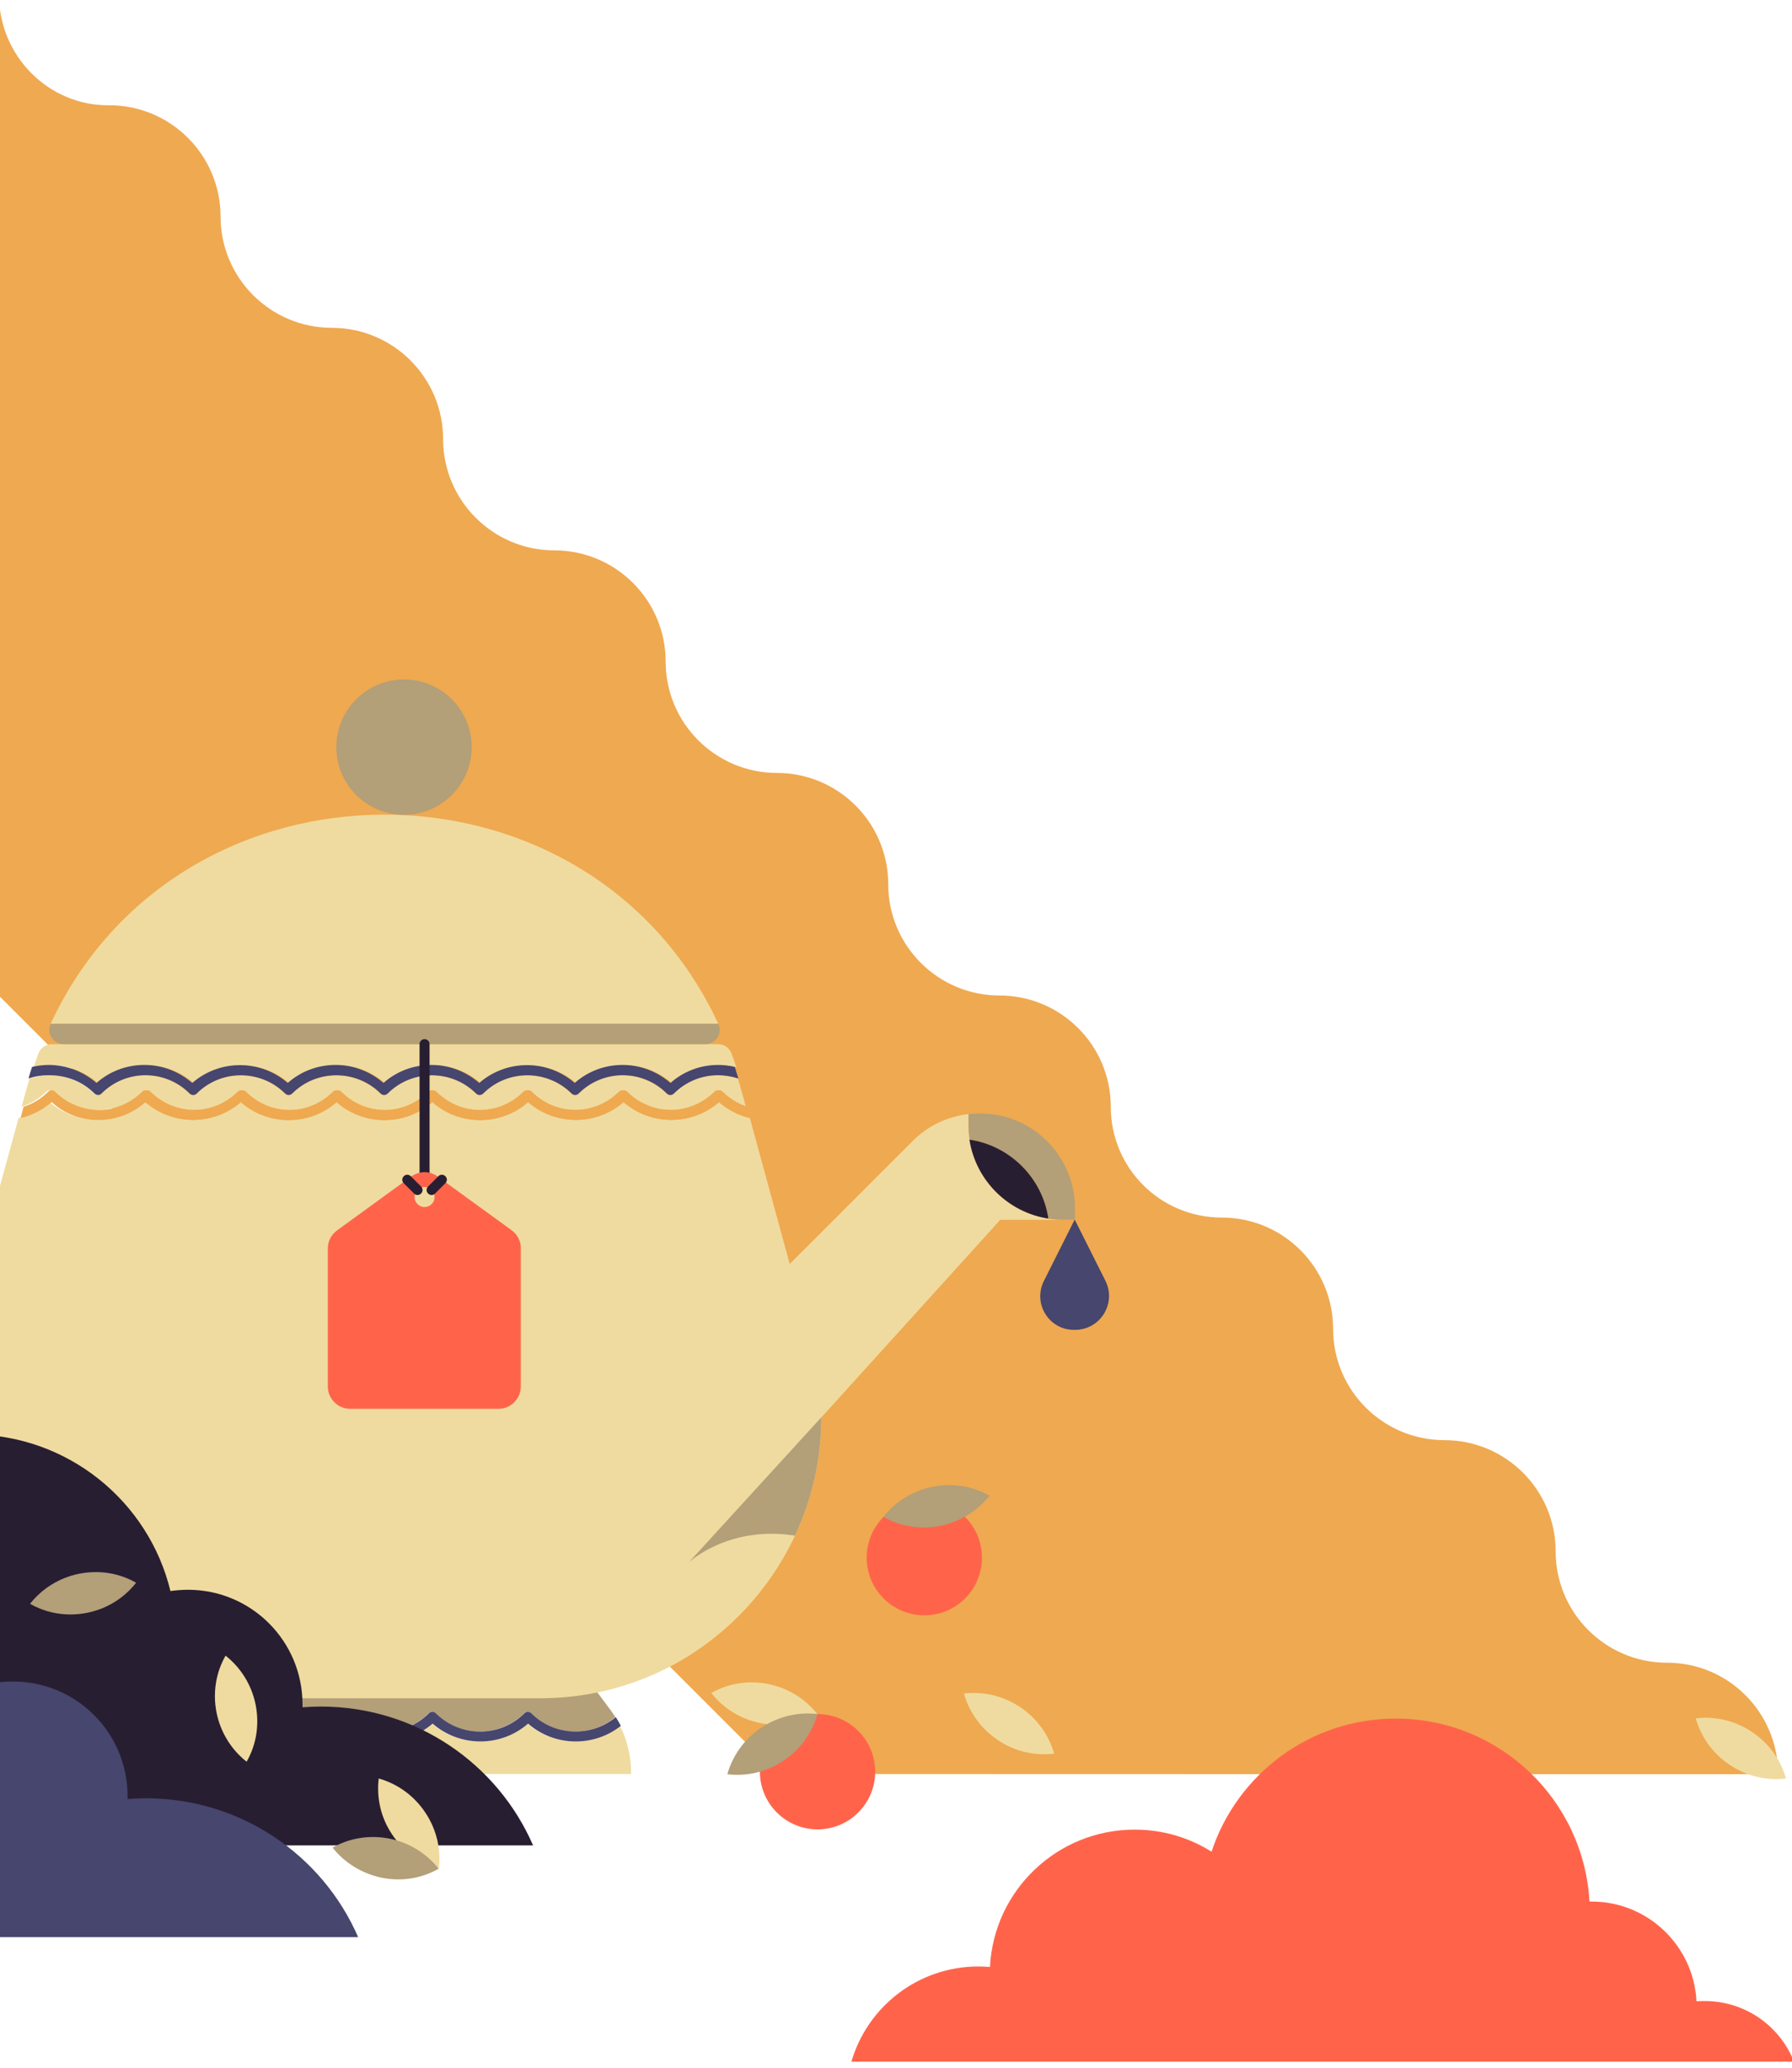 <svg id="pot" xmlns="http://www.w3.org/2000/svg" viewBox="0 0 715 825"><path id="yellow-bush_1_" fill="#EFA950" d="M665.1 663.4c-24.5 0-44.4-19.9-44.4-44.4s-19.9-44.4-44.4-44.4-44.4-19.9-44.4-44.4-19.9-44.4-44.4-44.4-44.3-19.7-44.3-44.2-19.9-44.4-44.4-44.4-44.4-19.9-44.4-44.4-19.9-44.4-44.4-44.4-44.4-19.9-44.4-44.4-19.9-44.4-44.4-44.4-44.4-19.9-44.4-44.4-19.9-44.4-44.4-44.4S88 110.9 88 86.4 68.1 42 43.6 42c-24.1.3-44-19.6-44-44.1v399.4l310.5 310.5 399.4.1c-.1-24.7-19.9-44.5-44.4-44.5z"/><g id="tea-pot"><path fill="#EFDB9F" d="M210.5 687.7c-10.9 9.5-27.2 9.5-38.1 0-5.4 4.8-12.2 7.1-19.1 7.1s-13.6-2.4-19.1-7.1c-10.9 9.5-27.2 9.5-38.1 0-10.5 9.2-26.1 9.5-37 .9-2.9 5.8-4.4 12.2-4.4 18.8v.4h197.1v-.4c0-6.6-1.5-13-4.4-18.8-10.7 8.6-26.3 8.3-36.9-.9z"/><path fill="#B39F78" d="M94.8 683.6c.8-.8 2-.8 2.8 0 9.7 9.7 25.5 9.7 35.3 0 .8-.8 2-.8 2.8 0 9.7 9.7 25.5 9.7 35.3 0 .8-.8 2-.8 2.8 0 9.7 9.7 25.5 9.7 35.3 0 .8-.8 2-.8 2.8 0 9.2 9.2 23.8 9.7 33.6 1.5-.6-.9-1.2-1.9-1.9-2.8l-9.1-12.2H72.2l-9.1 12.2c-.7.9-1.3 1.8-1.9 2.8 9.8 8.2 24.4 7.6 33.6-1.5z"/><path fill="#46466E" d="M212 683.6c-.8-.8-2-.8-2.8 0-9.7 9.7-25.5 9.7-35.3 0-.8-.8-2-.8-2.8 0-9.7 9.7-25.5 9.7-35.3 0-.8-.8-2-.8-2.8 0-9.7 9.7-25.5 9.7-35.3 0-.8-.8-2-.8-2.8 0-9.2 9.2-23.8 9.7-33.6 1.5-.7 1.1-1.4 2.3-2 3.5 10.9 8.6 26.5 8.3 37-.9 10.9 9.5 27.2 9.5 38.1 0 5.4 4.8 12.2 7.1 19.1 7.1s13.6-2.4 19.1-7.1c10.9 9.5 27.2 9.5 38.1 0 10.5 9.2 26.1 9.5 37 .9-.6-1.2-1.3-2.4-2-3.5-9.9 8.2-24.6 7.6-33.7-1.5z"/><path fill="#EFDB9F" d="M323.7 535.8s-9.6-35.2-24.5-89.7c-4.6-1.1-8.8-3.2-12.4-6.4-10.9 9.5-27.2 9.5-38.1 0-10.9 9.5-27.2 9.5-38.1 0-5.3 4.6-12 7.2-19.1 7.2s-13.8-2.5-19.1-7.2c-5.3 4.6-12 7.2-19.1 7.2s-13.8-2.5-19.1-7.2c-5.3 4.6-12 7.2-19.1 7.2s-13.8-2.5-19.1-7.2c-10.9 9.5-27.2 9.5-38.1 0-10.9 9.5-27.2 9.5-38.1 0-3.6 3.1-7.8 5.3-12.4 6.4l-24.5 89.7c-19.3 71.4 34.5 141.8 108.5 141.8h124c74 0 127.8-70.4 108.3-141.8zM21.4 435.6c9.7 9.7 25.5 9.7 35.3 0 .8-.8 2-.8 2.8 0 9.7 9.7 25.5 9.7 35.3 0 .8-.8 2.1-.8 2.8 0 4.7 4.7 11 7.3 17.6 7.3s12.9-2.6 17.6-7.3c.8-.8 2.1-.8 2.8 0 4.7 4.7 11 7.3 17.6 7.3s12.9-2.6 17.6-7.3c.8-.8 2.1-.8 2.8 0 4.7 4.7 11 7.3 17.6 7.3s12.9-2.6 17.6-7.3c.8-.8 2.1-.8 2.8 0 9.7 9.7 25.5 9.7 35.3 0 .8-.8 2-.8 2.8 0 9.7 9.7 25.5 9.7 35.3 0 .8-.8 2-.8 2.8 0 2.8 2.8 6.1 4.8 9.8 6-.7-2.6-1.4-5.2-2.2-7.9-.3-1.1-.6-2.3-1-3.4-2.6-.9-5.3-1.3-8.1-1.3-6.7 0-12.9 2.6-17.6 7.3-.4.4-.9.6-1.4.6s-1-.2-1.4-.6c-4.7-4.7-11-7.3-17.6-7.3s-12.9 2.6-17.6 7.3c-.8.8-2.1.8-2.8 0-9.7-9.7-25.5-9.7-35.3 0-.8.8-2 .8-2.8 0-9.7-9.7-25.5-9.7-35.3 0-.8.8-2 .8-2.8 0-9.7-9.7-25.5-9.7-35.3 0-.8.8-2 .8-2.8 0-9.7-9.7-25.5-9.7-35.3 0-.8.8-2.1.8-2.8 0-4.7-4.7-11-7.3-17.6-7.3s-12.9 2.6-17.6 7.3c-.8.8-2.1.8-2.8 0-4.7-4.7-11-7.3-17.6-7.3-2.8 0-5.5.5-8.1 1.3-.3 1.1-.7 2.3-1 3.4l-2.2 7.9c3.6-1.2 7-3.2 9.8-6 1-.8 2.3-.8 3 0z"/><path fill="#EFDB9F" d="M39.1 432.2c5.3-4.6 12-7.2 19.1-7.2s13.8 2.5 19.1 7.2c10.9-9.5 27.2-9.5 38.1 0 5.3-4.6 12-7.2 19.1-7.2 7.1 0 13.8 2.5 19.1 7.2 5.3-4.6 12-7.2 19.1-7.2s13.8 2.5 19.1 7.2c10.9-9.5 27.2-9.5 38.1 0 5.3-4.6 12-7.2 19.1-7.2s13.8 2.5 19.1 7.2c5.3-4.6 12-7.2 19.1-7.2 2.3 0 4.5.3 6.6.8-.6-1.8-1.2-3.6-1.9-5.4-.8-2.3-3-3.8-5.4-3.8H20.7c-2.4 0-4.6 1.5-5.4 3.8-.6 1.8-1.3 3.6-1.9 5.4 2.1-.5 4.4-.8 6.6-.8 7.1 0 13.8 2.5 19.1 7.2z"/><path fill="#46466E" d="M37.7 436.3c.8.8 2.1.8 2.8 0 4.7-4.7 11-7.3 17.6-7.3s12.9 2.6 17.6 7.3c.8.8 2.1.8 2.8 0 9.7-9.7 25.5-9.7 35.3 0 .8.8 2 .8 2.8 0 9.7-9.7 25.5-9.7 35.3 0 .8.8 2 .8 2.8 0 9.7-9.7 25.5-9.7 35.3 0 .8.8 2 .8 2.8 0 9.7-9.7 25.5-9.7 35.3 0 .8.8 2.1.8 2.8 0 4.7-4.7 11-7.3 17.6-7.3s12.9 2.6 17.6 7.3c.4.4.9.6 1.4.6s1-.2 1.4-.6c4.7-4.7 11-7.3 17.6-7.3 2.8 0 5.5.5 8.1 1.3-.5-1.5-.9-3.1-1.4-4.6-2.1-.5-4.4-.8-6.6-.8-7.1 0-13.8 2.5-19.1 7.2-5.3-4.6-12-7.2-19.1-7.2s-13.8 2.5-19.1 7.2c-10.9-9.5-27.2-9.5-38.1 0-5.3-4.6-12-7.2-19.1-7.2s-13.8 2.5-19.1 7.2c-5.3-4.6-12-7.2-19.1-7.2s-13.8 2.5-19.1 7.2c-10.9-9.5-27.2-9.5-38.1 0-5.3-4.6-12-7.2-19.1-7.2s-13.8 2.5-19.1 7.2c-5.3-4.6-12-7.2-19.1-7.2-2.3 0-4.5.3-6.6.8-.5 1.5-1 3-1.4 4.6 2.6-.9 5.3-1.3 8.1-1.3 7.2 0 13.5 2.6 18.2 7.3z"/><path fill="#EFA950" d="M58.1 439.7c10.9 9.5 27.2 9.5 38.1 0 5.3 4.6 12 7.2 19.1 7.2s13.8-2.5 19.1-7.2c5.3 4.6 12 7.2 19.1 7.2s13.8-2.5 19.1-7.2c5.3 4.6 12 7.2 19.1 7.2s13.8-2.5 19.1-7.2c10.9 9.5 27.2 9.5 38.1 0 10.9 9.5 27.2 9.5 38.1 0 3.6 3.1 7.8 5.3 12.4 6.4l-1.2-4.5c-3.6-1.2-7-3.2-9.8-6-.8-.8-2-.8-2.8 0-9.7 9.7-25.5 9.7-35.3 0-.8-.8-2-.8-2.8 0-9.7 9.7-25.5 9.7-35.3 0-.8-.8-2.1-.8-2.8 0-4.7 4.7-11 7.3-17.6 7.3s-12.9-2.6-17.6-7.3c-.8-.8-2.1-.8-2.8 0-4.7 4.7-11 7.3-17.6 7.3s-12.9-2.6-17.6-7.3c-.8-.8-2.1-.8-2.8 0-4.7 4.7-11 7.3-17.6 7.3s-12.9-2.6-17.6-7.3c-.8-.8-2.1-.8-2.8 0-9.7 9.7-25.5 9.7-35.3 0-.8-.8-2-.8-2.8 0-9.7 9.7-25.5 9.7-35.3 0-.8-.8-2-.8-2.8 0-2.8 2.8-6.1 4.8-9.8 6l-1.2 4.5c4.6-1.1 8.8-3.2 12.4-6.4 10.3 9.6 26.7 9.6 37.5 0z"/><g><path fill="#EFDB9F" d="M286.6 408.5c-51.6-111.3-214.8-111.3-266.4 0h266.4z"/><path fill="#B39F78" d="M25.5 416.6h255.9c4.2 0 7-4.3 5.2-8.1H20.2c-1.8 3.8 1.1 8.1 5.3 8.1z"/></g><g><path fill="#EFDB9F" d="M386.4 449v-4.5c-8.4 1-16.3 4.7-22.3 10.8l-70 70H288c-31 0-57.3 22.7-62 53.3l-2.3 15.3c-4.7 31 33.7 49.2 54.8 26l120.6-133.2H424c-20.8-.1-37.6-16.9-37.6-37.7z"/><path fill="#B39F78" d="M391.2 444.3h-.5c-1.4 0-2.8.1-4.2.2v4.5c0 1.9.1 3.8.4 5.7 16.2 2.5 29 15.3 31.5 31.5 1.8.3 3.7.4 5.7.4h4.8v-4.8c-.2-20.7-17-37.5-37.7-37.5z"/><path fill="#281E32" d="M386.8 454.7c2.5 16.2 15.3 29 31.5 31.5-2.4-16.2-15.3-29.1-31.5-31.5z"/></g><g id="tea-bag"><path fill="#281E32" d="M169.4 472.7c-1.1 0-2-.9-2-2v-54.1c0-1.1.9-2 2-2s2 .9 2 2v54.1c0 1.1-.9 2-2 2z"/><path fill="#FF644B" d="M204.2 490.9l-29.6-21.5c-3.1-2.3-7.3-2.3-10.5 0l-29.6 21.5c-2.3 1.7-3.7 4.3-3.7 7.2v55.1c0 4.9 4 8.9 8.9 8.9h59.2c4.9 0 8.9-4 8.9-8.9v-55.1c.1-2.8-1.3-5.5-3.6-7.2zm-34.8-9.3c-2.2 0-4-1.8-4-4s1.8-4 4-4 4 1.8 4 4-1.8 4-4 4z"/><path fill="#281E32" d="M172.2 476.8c-.5 0-1-.2-1.4-.6-.8-.8-.8-2 0-2.8l4.1-4.1c.8-.8 2-.8 2.8 0s.8 2 0 2.8l-4.1 4.1c-.4.4-.9.6-1.4.6zM166.6 476.8c-.5 0-1-.2-1.4-.6l-4.1-4.1c-.8-.8-.8-2 0-2.8s2-.8 2.8 0l4.1 4.1c.8.8.8 2 0 2.8-.4.4-.9.6-1.4.6z"/></g><path id="shadow" fill="#B39F78" d="M327.7 565.5l-52.9 57.9s15.8-14.9 42.4-10.7c6.8-14.5 10.5-30.6 10.5-47.2z"/><path id="drop" fill="#46466E" d="M428.9 530.6h-.4c-10 0-16.5-10.5-12-19.5l12.3-24.5 12.3 24.5c4.4 9-2.1 19.5-12.2 19.5z"/><circle fill="#B39F78" cx="161.2" cy="298.1" r="27"/></g><path id="ink-bush_1_" fill="#281E32" d="M128 680.9c-2.5 0-4.9.1-7.3.3V680c0-25.2-20.4-45.7-45.7-45.7-2.4 0-4.7.2-7 .5-8.7-35.9-41.1-62.5-79.7-62.5-45.3 0-82 36.7-82 82v82h306.4c-14.2-32.7-46.8-55.4-84.7-55.4z"/><path id="purple-bush" fill="#46466E" d="M58.2 717.5c-2.5 0-4.9.1-7.3.3v-1.2c0-25.2-20.4-45.7-45.7-45.7-2.4 0-4.7.2-7 .5-8.7-35.9-41.1-62.5-79.7-62.5-45.3 0-82 36.7-82 82v82h306.4c-14.2-32.7-46.8-55.4-84.7-55.4z"/><g id="cherry_3_"><circle fill="#FF644B" cx="326.2" cy="706.9" r="23"/><path fill="#EFDB9F" d="M303.4 687.5c8.1 1.6 16.1.2 22.7-3.6-4.7-6-11.6-10.4-19.6-12-8.1-1.6-16.1-.2-22.7 3.6 4.7 6 11.6 10.4 19.6 12z"/><path fill="#B39F78" d="M312.6 702.5c6.9-4.6 11.5-11.2 13.6-18.6-7.6-.9-15.5.8-22.4 5.4-6.9 4.6-11.5 11.2-13.6 18.6 7.6.9 15.6-.8 22.4-5.4z"/></g><g id="cherry"><circle fill="#FF644B" cx="368.8" cy="621.5" r="23"/><path fill="#B39F78" d="M375.2 608.8c-8.1 1.6-16.1.2-22.7-3.6 4.7-6 11.6-10.4 19.6-12 8.1-1.6 16.1-.2 22.7 3.6-4.7 5.9-11.5 10.3-19.6 12z"/></g><g id="leafs"><path fill="#EFDB9F" d="M156.5 732c4.6 6.9 11.2 11.5 18.6 13.6.9-7.6-.8-15.5-5.4-22.4s-11.2-11.5-18.6-13.6c-.9 7.7.8 15.6 5.4 22.4z"/><path fill="#B39F78" d="M152.3 749.2c8.1 1.6 16.1.2 22.7-3.6-4.7-6-11.6-10.4-19.6-12-8.1-1.6-16.1-.2-22.7 3.6 4.7 5.9 11.5 10.3 19.6 12z"/><path fill="#EFDB9F" d="M398.2 694.3c-6.9-4.6-11.5-11.2-13.6-18.6 7.6-.9 15.5.8 22.4 5.4 6.9 4.6 11.5 11.2 13.6 18.6-7.7.9-15.6-.8-22.4-5.4zM102 680.2c1.6 8.1.2 16.1-3.6 22.7-6-4.7-10.4-11.6-12-19.6s-.2-16.1 3.6-22.7c6 4.7 10.4 11.6 12 19.6z"/><path fill="#B39F78" d="M34.7 643.5c-8.1 1.6-16.1.2-22.7-3.6 4.7-6 11.6-10.4 19.6-12 8.1-1.6 16.1-.2 22.7 3.6-4.7 6-11.5 10.4-19.6 12z"/><path fill="#EFDB9F" d="M690.2 704.2c-6.9-4.6-11.5-11.2-13.6-18.6 7.6-.9 15.5.8 22.4 5.4s11.5 11.2 13.6 18.6c-7.6.9-15.5-.8-22.4-5.4z"/></g><path id="red-clouds" fill="#FF644B" d="M715.8 822.6c-5.6-14.2-19.4-24.2-35.6-24.2-1.1 0-2.2 0-3.3.1-1.1-22.1-19.4-39.8-41.8-39.8h-.9c-2.3-40.7-36-73-77.3-73-34.2 0-63.3 22.2-73.5 53.1-8.9-5.6-19.4-8.8-30.7-8.8-30.9 0-56.2 24.3-57.7 54.8-1.5-.1-3-.2-4.6-.2-24 0-44.3 16-50.7 38h376.1z"/></svg>